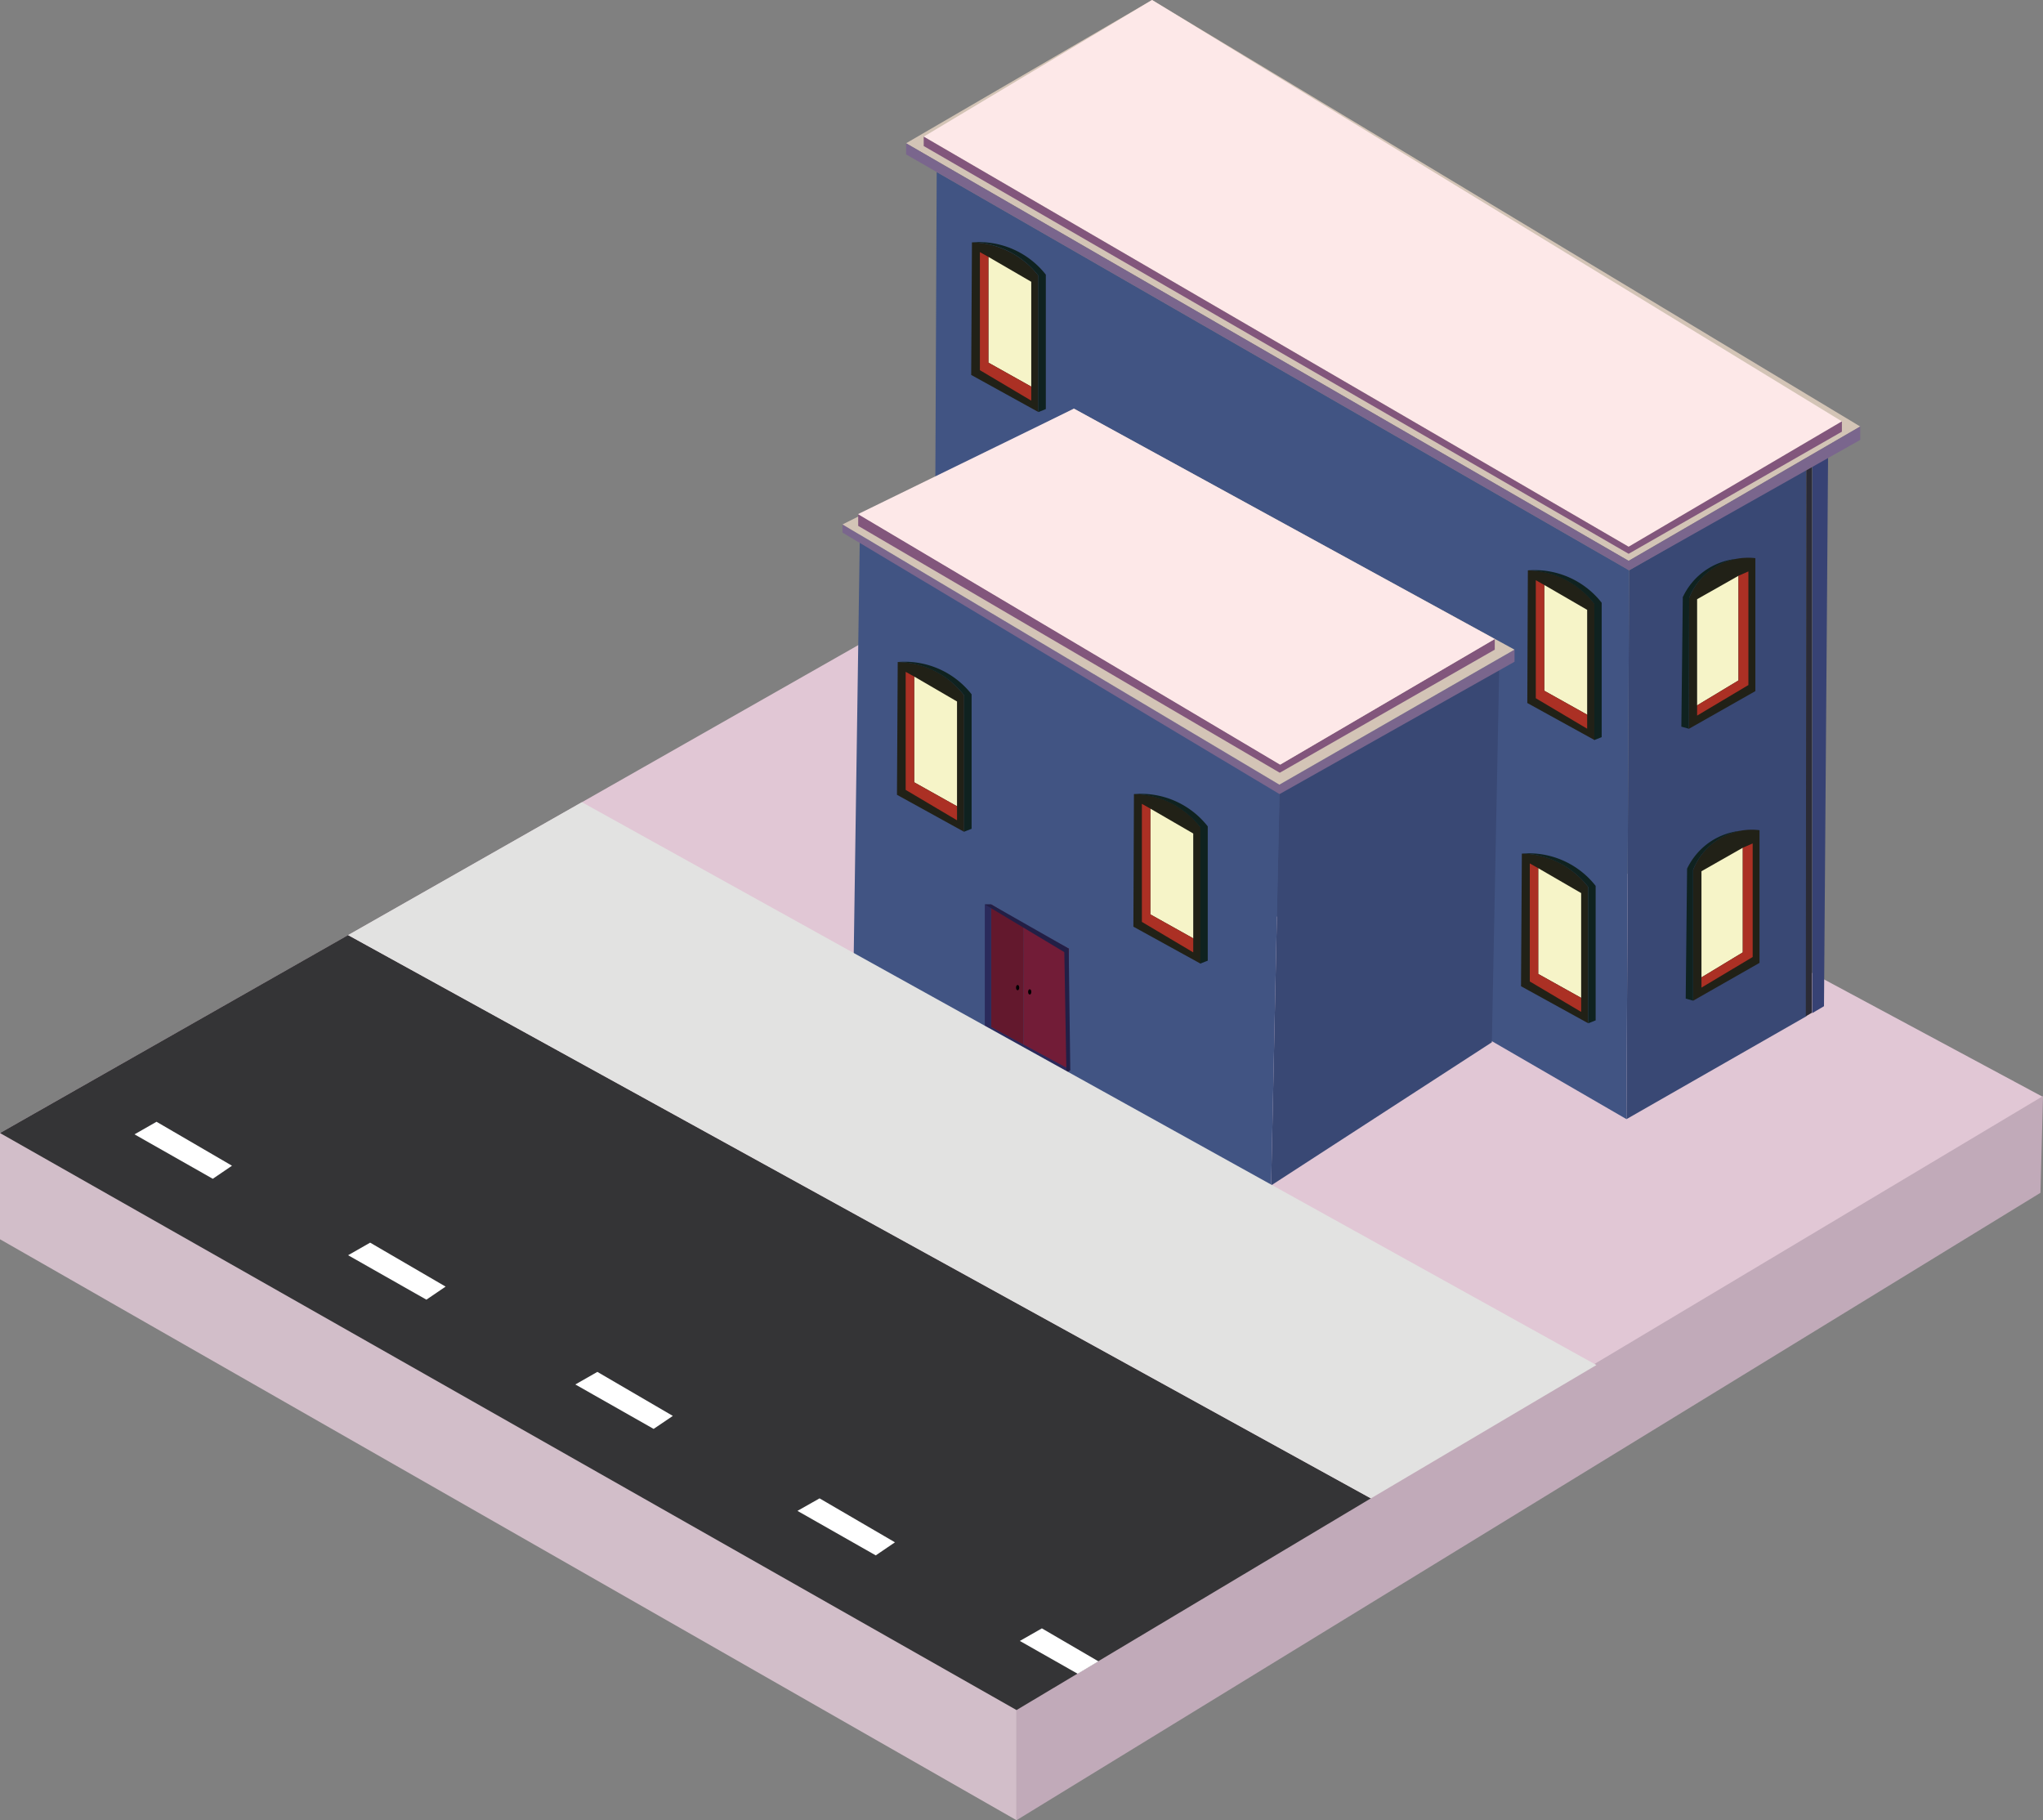 <svg xmlns="http://www.w3.org/2000/svg" viewBox="0 0 295.62 263.37"><rect x="0" y="0" width="295.62" height="263.37" fill="#808080" stroke="none"/><defs><style>.cls-1{fill:#e1c7d5;}.cls-2{fill:#d2bec9;}.cls-3{fill:#c1aab9;}.cls-4{fill:#394874;}.cls-5{fill:#374274;}.cls-6{fill:#2b2b36;}.cls-7{fill:#415483;}.cls-8{fill:#212117;}.cls-9{fill:#f6f4c8;}.cls-10{fill:#ab3024;}.cls-11{fill:#0f2220;}.cls-12{fill:#d3c4b6;}.cls-13{fill:#fde8e8;}.cls-14{fill:#82567c;}.cls-15{fill:#7a668d;}.cls-16{fill:#63182d;}.cls-17{fill:#721c37;}.cls-18{fill:#2a2a5b;}.cls-19{fill:#221f46;}.cls-20{fill:#343436;}.cls-21{fill:#e2e2e1;}.cls-22{fill:#fff;}</style></defs><g id="Layer_2" data-name="Layer 2"><g id="Layer_1-2" data-name="Layer 1"><g id="klein_hotel" data-name="klein hotel"><g id="hotel"><path class="cls-1" d="M0,163.94,148.31,79.63l147.31,79.09L147.09,247.43Z"/><polygon class="cls-2" points="0 163.82 0 179.31 147.09 263.37 147.09 247.31 0 163.82"/><path class="cls-3" d="M147.09,247.31l148.53-88.72-.37,14L147.09,263.37Z"/></g><g id="zijkant"><path class="cls-4" d="M235.35,161.93q.19-39.7.38-79.41l25.64-14.74q0,31.07,0,62.12v17.15Z"/><path class="cls-5" d="M264.52,66q-.28,39.8-.59,79.59l-1.7,1,0-79.19Z"/><path class="cls-6" d="M261.37,67.78l.82-.44,0,79.19-.89.52Z"/><polygon class="cls-7" points="135.54 24.89 135.19 103.91 235.35 161.93 235.73 82.52 135.54 24.89"/></g><path class="cls-8" d="M221.08,82.53,221,101.72l9.73,5.36V87.36a12.36,12.36,0,0,0-5.14-3.94A12.19,12.19,0,0,0,221.08,82.53Z"/><polygon class="cls-9" points="223.45 99.94 223.45 84.64 229.66 88.24 229.66 103.41 223.45 99.94"/><polygon class="cls-10" points="222.23 83.95 222.23 101.03 229.66 105.44 229.66 103.41 223.45 99.94 223.45 84.64 222.23 83.95"/><path class="cls-11" d="M231.76,106.66l-1.07.42V87.36a12.58,12.58,0,0,0-3.86-3.3,12.72,12.72,0,0,0-5.75-1.53,12.32,12.32,0,0,1,10.68,4.68Z"/><g id="dak"><polygon class="cls-12" points="131.11 20.73 166.7 0 269.17 61.71 235.66 81.15 131.11 20.73"/><polygon class="cls-13" points="133.66 19.77 166.7 0 266.52 60.97 235.66 79.11 133.66 19.77"/><polygon class="cls-14" points="133.66 21.13 133.66 19.77 235.66 79.11 266.52 60.97 266.52 62.46 235.66 80.13 133.66 21.13"/><polygon class="cls-15" points="131.11 22.34 131.11 20.73 235.66 81.15 269.17 61.71 269.17 63.65 235.73 82.52 131.11 22.34"/></g><g id="raam"><path class="cls-8" d="M244.42,86.51a9.2,9.2,0,0,1,3.28-4.19A9.35,9.35,0,0,1,254,80.76V100l-9.65,5.47Z"/><polygon class="cls-9" points="245.57 86.7 245.57 102.06 251.56 98.45 251.56 83.31 245.57 86.7"/><polygon class="cls-10" points="245.57 103.54 252.99 99.12 252.99 82.68 251.56 83.31 251.56 98.45 245.57 102.06 245.57 103.54"/><path class="cls-11" d="M243.5,86.34l-.21,18.8,1.07.3.06-18.93a9,9,0,0,1,2-3.08,9.32,9.32,0,0,1,4.87-2.57,9.67,9.67,0,0,0-7.76,5.48Z"/></g><path class="cls-4" d="M185.26,109.59,217,93.33l-1.13,57.48-31.94,20.71Z"/><path class="cls-7" d="M185.26,109.59l-60.8-35-.93,63.74,60.4,33.22Q184.59,140.55,185.26,109.59Z"/><path class="cls-5" d="M124.46,74.56,156.6,59.84,217,93.33l-31.74,16.26Z"/><path class="cls-8" d="M140.64,35.07l-.11,19.18,9.73,5.37V39.89A12.36,12.36,0,0,0,145.12,36,12.18,12.18,0,0,0,140.64,35.07Z"/><polygon class="cls-9" points="143.02 52.47 143.02 37.17 149.22 40.77 149.22 55.94 143.02 52.47"/><polygon class="cls-10" points="141.79 36.48 141.79 53.56 149.22 57.97 149.22 55.94 143.02 52.47 143.02 37.17 141.79 36.48"/><path class="cls-11" d="M151.33,59.19l-1.07.43V39.89a12.43,12.43,0,0,0-9.62-4.82,12.29,12.29,0,0,1,10.69,4.67Z"/><g id="deur"><path class="cls-16" d="M148.13,151.41l-4.71-2.8V130.86l4.72,2.91Z"/><ellipse cx="147.25" cy="142.9" rx="0.23" ry="0.38"/><path class="cls-17" d="M154.35,155.25l-6.21-3.74V133.77l6.54,3.5Z"/><ellipse cx="149" cy="143.52" rx="0.23" ry="0.38"/><g id="frame"><path class="cls-18" d="M142.5,148.66v-17.8h.92v17.75l11.49,6.2-.56.44Z"/><path class="cls-19" d="M142.5,130.86l11.55,6.93.63-.52-11.26-6.41Z"/><path class="cls-19" d="M154,137.35q.15,8.94.31,17.9l.56-.44q-.12-8.76-.23-17.54Z"/></g></g><g id="raam-2" data-name="raam"><path class="cls-8" d="M129.9,95.79,129.79,115l9.72,5.36V100.61a12.3,12.3,0,0,0-5.14-3.94A12.1,12.1,0,0,0,129.9,95.79Z"/><polygon class="cls-9" points="132.28 113.19 132.28 97.89 138.48 101.5 138.48 116.66 132.28 113.19"/><polygon class="cls-10" points="131.05 97.21 131.05 114.29 138.48 118.69 138.48 116.66 132.28 113.19 132.28 97.89 131.05 97.21"/><path class="cls-11" d="M140.59,119.92l-1.08.42V100.61a12.39,12.39,0,0,0-9.61-4.82,12.29,12.29,0,0,1,10.69,4.67Z"/></g><g id="raam-3" data-name="raam"><path class="cls-8" d="M164.08,114.9,164,134.08l9.73,5.36V119.72a12.36,12.36,0,0,0-5.14-3.94A11.93,11.93,0,0,0,164.08,114.9Z"/><polygon class="cls-9" points="166.45 132.3 166.45 117 172.66 120.6 172.66 135.77 166.45 132.3"/><polygon class="cls-10" points="165.23 116.31 165.23 133.39 172.66 137.8 172.66 135.77 166.45 132.3 166.45 117 165.23 116.31"/><path class="cls-11" d="M174.76,139l-1.07.42V119.72a12.39,12.39,0,0,0-9.61-4.82,12.28,12.28,0,0,1,10.68,4.67Z"/></g><g id="raam-4" data-name="raam"><path class="cls-8" d="M220.21,123.51l-.12,19.19,9.73,5.36V128.34a12.36,12.36,0,0,0-5.14-3.94A12.19,12.19,0,0,0,220.21,123.51Z"/><polygon class="cls-9" points="222.58 140.92 222.58 125.62 228.79 129.22 228.79 144.38 222.58 140.92"/><polygon class="cls-10" points="221.36 124.93 221.36 142.01 228.79 146.41 228.79 144.38 222.58 140.92 222.58 125.62 221.36 124.93"/><path class="cls-11" d="M230.89,147.64l-1.07.42V128.34a12.43,12.43,0,0,0-9.61-4.83,12.28,12.28,0,0,1,10.68,4.67Z"/></g><g id="raam-5" data-name="raam"><path class="cls-8" d="M245,125.86a9.1,9.1,0,0,1,9.6-5.74v19.2L245,144.79Q245,135.32,245,125.86Z"/><polygon class="cls-9" points="246.2 126.06 246.2 141.42 252.18 137.8 252.18 122.66 246.2 126.06"/><polygon class="cls-10" points="246.2 142.9 253.61 138.47 253.61 122.04 252.18 122.66 252.18 137.8 246.2 141.42 246.2 142.9"/><path class="cls-11" d="M244.12,125.69l-.2,18.8,1.07.3,0-18.93a9.11,9.11,0,0,1,2-3.07,9.26,9.26,0,0,1,4.86-2.58,9.71,9.71,0,0,0-4.56,1.71A9.86,9.86,0,0,0,244.12,125.69Z"/></g><g id="dak-2" data-name="dak"><path class="cls-15" d="M219.15,94l-34,19.52L121.91,75.88v1.18l63.24,37.84,34-19.15Z"/><path class="cls-12" d="M219.15,94,155.4,59.13,121.91,75.88l63.22,37.66Z"/><path class="cls-14" d="M216.29,92.46V94l-31.11,17.81-61-35.72c0-.57,0-1.15,0-1.72l61.08,36.25Z"/><path class="cls-13" d="M124.15,74.39,155.4,59.13l60.89,33.33-31.06,18.18Z"/></g><g id="weg"><path id="weg-2" data-name="weg" class="cls-20" d="M50.37,135.3,0,163.94l147.09,83.49,51.27-30.63Z"/><path id="stoep" class="cls-21" d="M50.37,135.3l148,81.5L231,197.51,84.2,116.07Z"/><g id="webstrepen"><path class="cls-22" d="M19.46,164.13l3.19-1.82,10.92,6.36-2.78,1.89Z"/><path class="cls-22" d="M50.37,181.62l3.19-1.82,10.92,6.36-2.78,1.89Z"/><path class="cls-22" d="M83.25,200.32l3.19-1.82,10.92,6.37-2.78,1.88Z"/><path class="cls-22" d="M115.39,218.61l3.2-1.81,10.91,6.36-2.78,1.89Z"/><path class="cls-22" d="M147.57,237.43l3.19-1.82,8.18,4.77-3,1.8Z"/></g></g></g></g></g></svg>